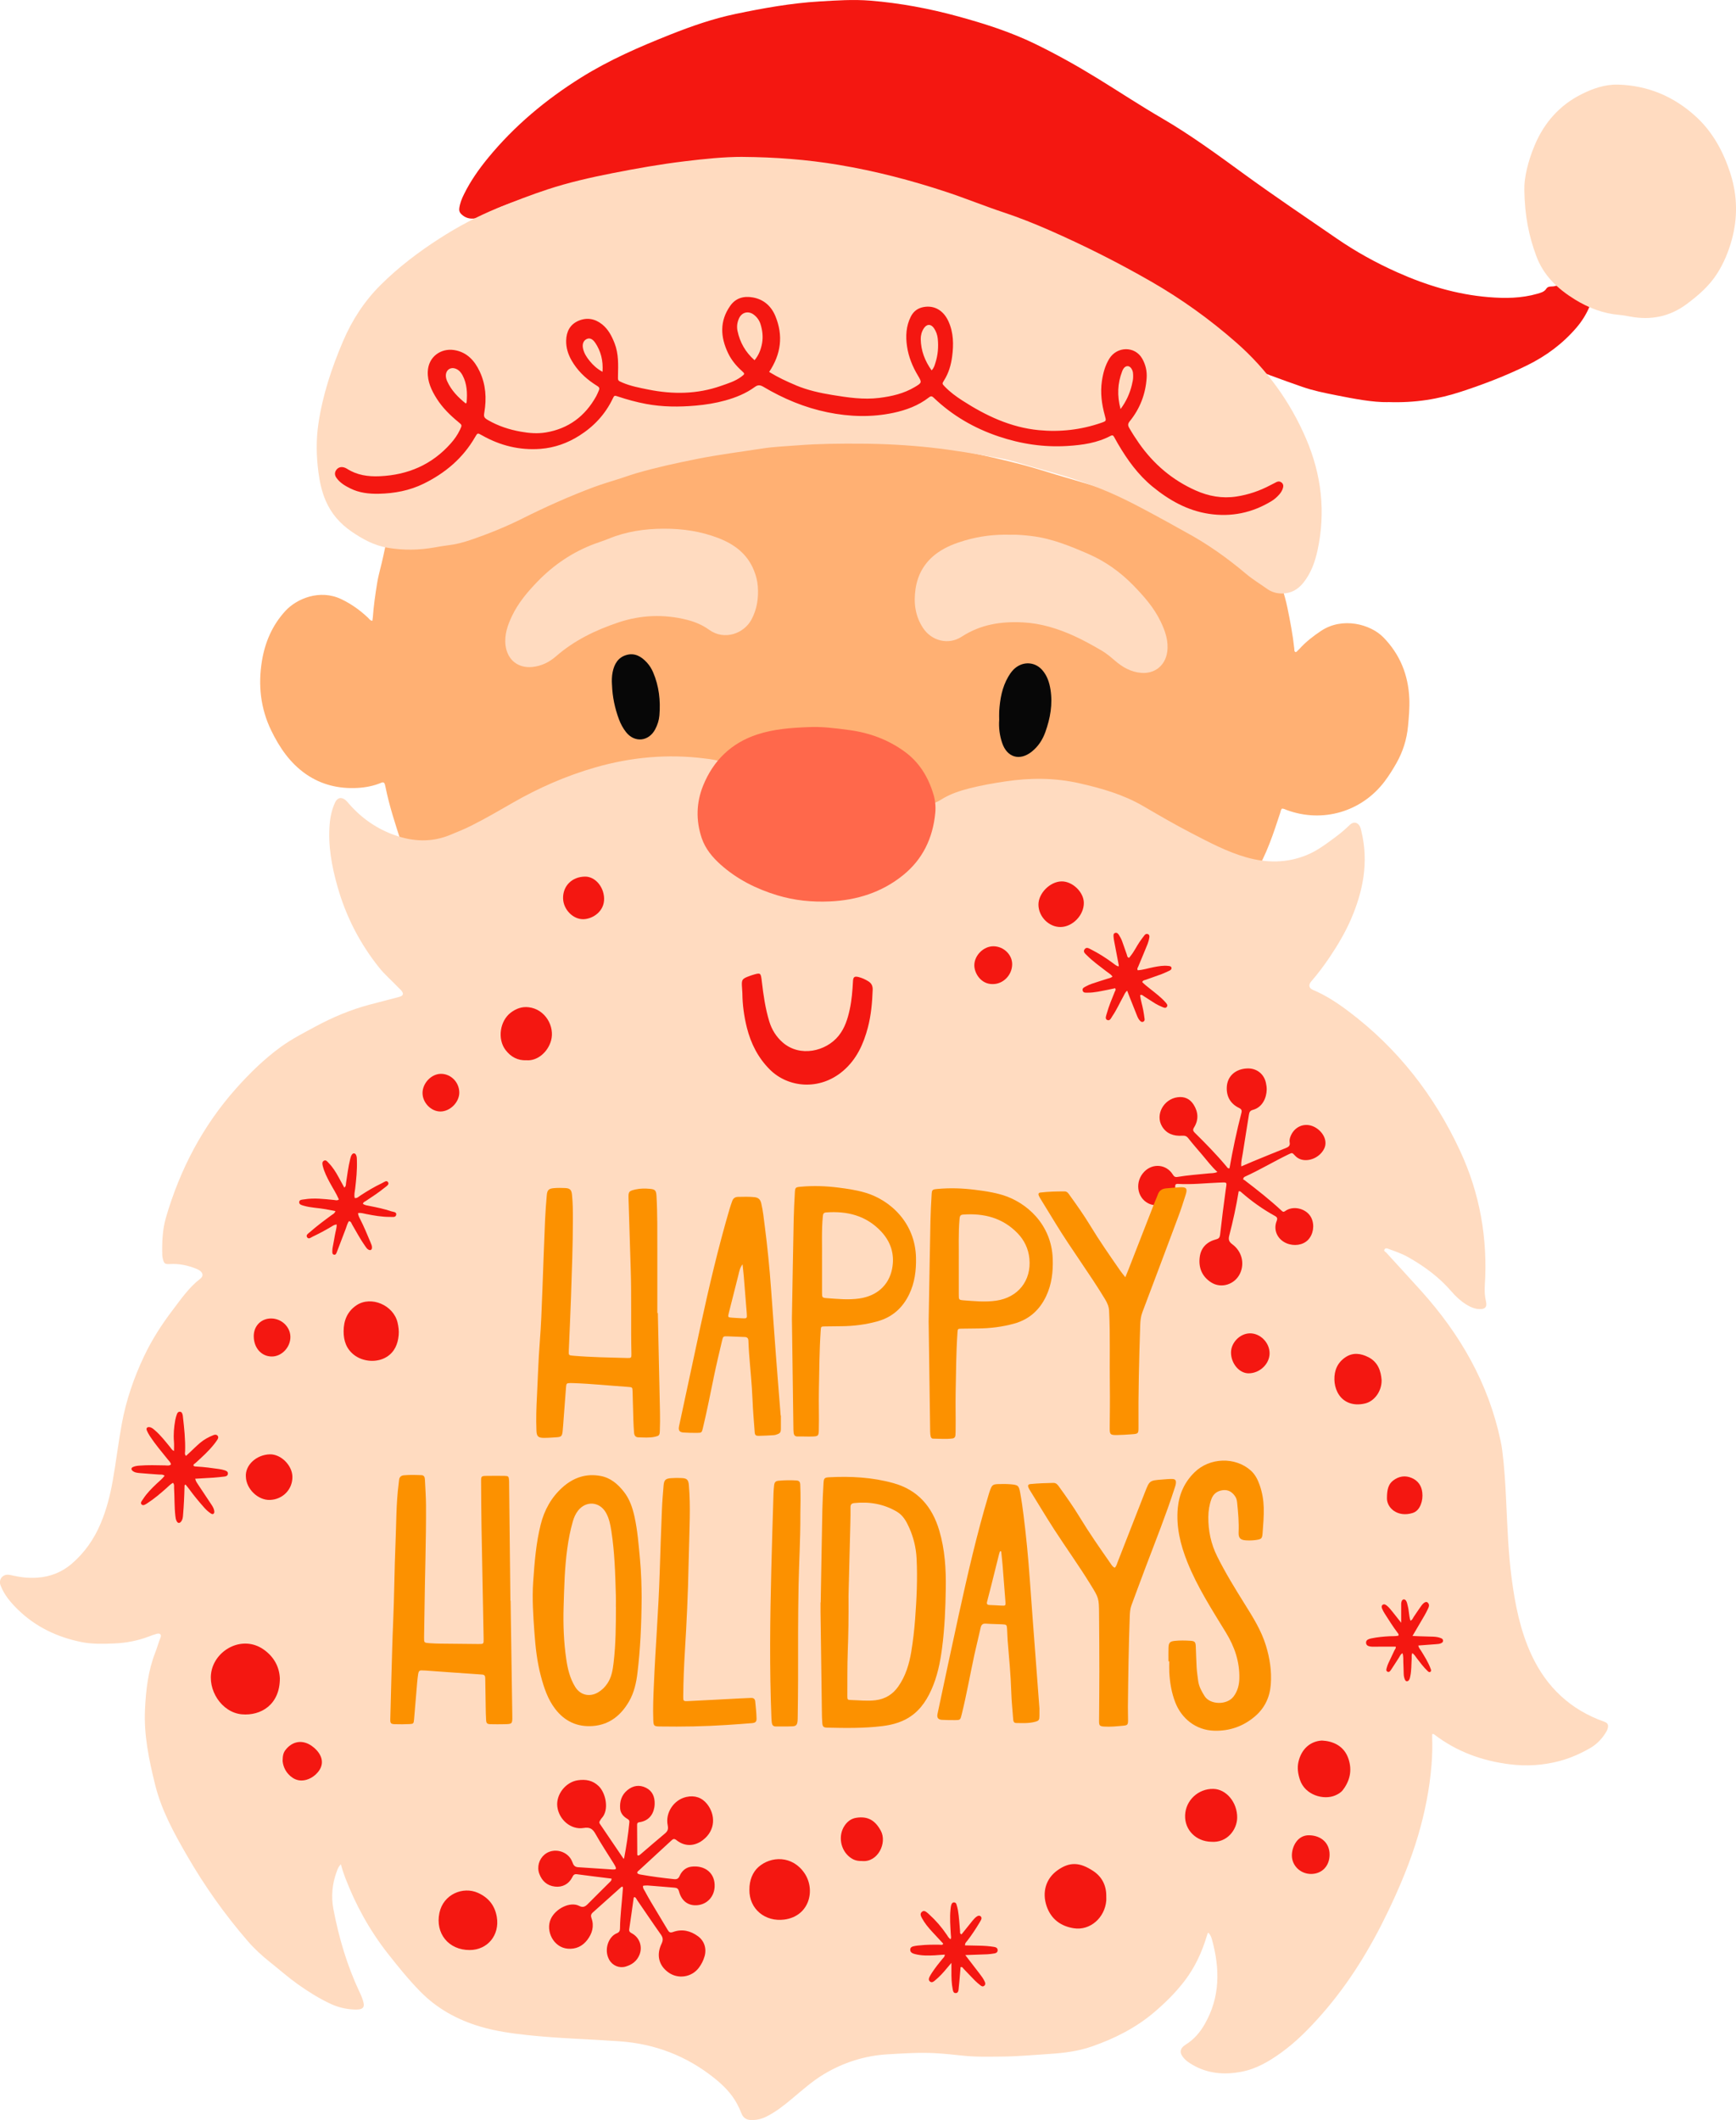 <svg id="_Слой_2" xmlns="http://www.w3.org/2000/svg" width="884.39" height="1080" viewBox="0 0 884.39 1080"><g id="Christmas04_539168382"><g id="Christmas04_539168382-2"><g><path d="M653.04 411.95c.96-.06 1.67.41 2.43.69 18.25 6.76 38.16.98 49.9-14.54 2.25-2.98 4.23-6.15 6.07-9.41 3.27-5.8 5.22-12 5.85-18.63.45-4.72.87-9.45.67-14.19-.53-12.02-4.72-22.49-13.23-31.19-6.48-6.62-20.76-10.62-31.79-3.24-3.96 2.64-7.69 5.54-10.89 9.08-.49.54-1.01 1.04-1.54 1.54-.11.1-.33.09-.52.14-.75-.35-.56-1.08-.62-1.67-.76-7.08-2.09-14.06-3.53-21.02-1.4-6.8-3.8-13.31-6.07-19.86-.15-.43-.35-.84-.59-1.22-.98-1.5-2.6-2.21-4.22-1.89-1.74.34-2.99 1.71-3.24 3.6-.18 1.39.18 2.72.44 4.06.15.79-.07 1.22-.97 1.17-1.3-.08-2.47-.33-3.4-1.42-7.44-8.73-17.09-14.69-26.52-20.93-15.29-10.12-31.71-17.96-49.04-23.85-7.94-2.7-16.03-4.9-24.06-7.31-5.67-1.7-11.32-3.51-17.04-5.03-10.14-2.69-20.37-4.91-30.64-7.02-12.34-2.55-24.86-3.79-37.31-5.5-5.4-.74-10.89-.83-16.33-1.45-11.25-1.28-22.55-1.5-33.85-1.65-15.06-.2-30.09.59-45.06 1.91-11.33 1-22.61 2.63-33.87 4.45-14.51 2.34-28.81 5.58-42.84 9.87-7.81 2.39-15.6 4.98-23.16 8.24-5.54 2.39-10.87 5.12-16.21 7.87-10.07 5.2-17.6 13.17-24.12 22.19-1.35 1.87-2.6 3.42-5.13 3.34-.6-.02-1.21.31-1.96.52-.62-1.17-.2-2.33-.15-3.45.06-1.18.26-2.37.17-3.54-.16-1.82-1.11-2.33-2.8-1.67-2.16.84-2.26.79-2.31-1.48-.07-3 .03-6.02-.59-8.99-.24-1.14-.31-2.61-1.75-2.79-1.51-.2-1.77 1.3-2.25 2.34-1.03 2.25-1.61 4.66-2.11 7.06-1.15 5.44-2.48 10.83-3.61 16.27-.93 4.54-2.34 8.98-3.1 13.58-.96 5.85-1.8 11.7-2.22 17.62-.04.53-.15 1.06-.24 1.73-1.17-.12-1.61-1-2.21-1.57-4.07-3.84-8.53-7.04-13.62-9.47-10.94-5.21-22.72-.28-28.51 6.04-6.65 7.26-10.33 15.87-11.9 25.37-2.02 12.24-.75 24.22 4.71 35.48 4.21 8.69 9.61 16.63 17.68 22.23 7.81 5.42 16.68 7.56 26.16 7.06 4.21-.22 8.32-1 12.23-2.65 1.02-.43 1.55-.13 1.85.85.12.44.22.88.31 1.33 1.96 9.76 5.11 19.17 8.14 28.63 2.07 6.44 5.01 12.49 7.83 18.62 2.87 6.23 6.39 12.08 9.72 18.05 4.62 8.29 10.19 15.97 15.71 23.68 6.7 9.36 14.4 17.85 22.18 26.31 7.56 8.22 15.89 15.58 24.61 22.46 8.29 6.54 17.03 12.47 26.37 17.53 11.83 6.4 24.11 11.58 36.84 15.87 13.95 4.7 28.32 7.62 42.67 10.63 11.1 2.32 22.34 3.32 33.68 3.31 3.46.0 6.92.22 10.38.46 10 .7 19.86-.48 29.61-2.4 9.39-1.85 18.68-4.17 27.72-7.37 15.67-5.55 30.76-12.33 45.35-20.31 6.41-3.5 12.5-7.49 18.75-11.26 3.88-2.34 7.39-5.32 11.09-7.98 12.43-8.92 23.42-19.4 33.64-30.72 2.88-3.18 5.86-6.26 8.61-9.54 7.32-8.73 14.15-17.82 20-27.64 3.27-5.49 6.39-11.03 9.1-16.82.32-.7 1.01-1.49-.55-1.65-.5-.05-.53-.7-.33-1.14.68-1.57.96-3.31 1.88-4.8 5.9-9.55 9.3-20.14 12.78-30.7.22-.69.26-1.44.84-2.2z" fill="#ffb073"/><g><path d="M707.03 204.83c14.06.5 25.79-1.53 37.21-5.26 11.52-3.76 22.84-8.1 33.75-13.46 9.7-4.77 18.18-11.06 25.22-19.31 2.76-3.23 4.93-6.77 6.58-10.65 2.02-4.74-.95-10.04-6.03-10.69-3.79-.48-7.61-.93-11.39.23-.68.21-1.44.26-2.16.27-1.05.03-1.87.21-2.53 1.22-1.01 1.54-2.77 1.97-4.44 2.46-8.2 2.37-16.56 2.42-24.95 1.73-16.26-1.34-31.66-6.02-46.46-12.64-10.83-4.83-21.19-10.56-30.98-17.31-15.77-10.85-31.64-21.53-47.12-32.79-13.63-9.92-27.2-19.9-41.82-28.41-11.02-6.41-21.68-13.45-32.54-20.14-10.41-6.41-21.05-12.37-32.05-17.72-12.6-6.13-25.86-10.34-39.33-14.03-14.63-4-29.48-6.77-44.58-8-8.65-.7-17.31-.11-25.96.41-14.41.86-28.57 3.4-42.67 6.35-11.46 2.39-22.46 6.22-33.31 10.53-15.68 6.23-31.18 12.96-45.5 21.93-17.86 11.17-33.95 24.58-47.37 40.95-4.68 5.71-8.93 11.77-12.21 18.43-1.14 2.29-2.09 4.64-2.42 7.22-.15 1.22.18 2.12 1.03 2.94 1.98 1.92 4.34 2.59 7.03 2.17 1.92-.29 3.67-1.08 5.32-2.07 3.38-2.03 6.97-3.56 10.64-4.95 16-6.07 32.46-10.34 49.41-12.72 4.88-.68 9.79-1.04 14.66-1.75 7.58-1.11 15.2-1.76 22.82-2.46 2.81-.26 5.65-.04 8.47-.19 15.51-.82 30.97-.07 46.43 1.09 16.91 1.27 33.8 2.85 50.44 6.21 11.25 2.28 22.4 5.07 33.22 8.99 12.68 4.58 25.56 8.65 37.81 14.32 7.12 3.3 13.87 7.31 20.58 11.35 3.36 2.02 6.76 3.97 10.15 5.93 7.11 4.1 13.97 8.58 20.87 13.02 6.74 4.34 13.52 8.64 20.23 13.03 9.15 5.99 18.44 11.75 27.75 17.47 8.42 5.17 17.3 9.34 26.57 12.79 5.3 1.97 10.61 3.86 15.95 5.73 5.62 1.96 11.42 3.12 17.23 4.28 9.39 1.87 18.8 3.66 26.46 3.54z" fill="#f41711"/><g><path d="M615.61 984.63c.99.95 1.49 2.22 1.83 3.49 4.08 14.84 4.22 29.31-3.75 43.14-2.42 4.21-5.43 7.71-9.55 10.29-3.23 2.02-3.46 4.29-.88 7.14 1.17 1.3 2.62 2.24 4.12 3.12 7.88 4.64 16.29 5.31 25.11 3.62 7.55-1.44 13.92-5.21 20.04-9.6 7.91-5.67 14.64-12.58 21.02-19.86 13.86-15.82 24.67-33.58 33.72-52.5 5.94-12.43 11.25-25.11 15.16-38.33 3.47-11.74 5.84-23.69 6.84-35.92.39-4.73.51-9.46.33-14.2-.02-.53.0-1.07.0-1.52.68-.35 1 .05 1.33.31 11.31 8.61 24.19 13.24 38.21 15 8.51 1.07 16.91.54 25.21-1.63 5.5-1.44 10.66-3.74 15.58-6.53 3.22-1.83 5.79-4.4 7.82-7.51.55-.84 1.06-1.7 1.31-2.69.45-1.8-.06-2.71-1.82-3.34-17.14-6.08-29.36-17.55-36.99-33.95-5.75-12.36-8.37-25.55-10.14-38.98-1.75-13.22-2.18-26.5-2.82-39.79-.4-8.56-.91-17.11-2-25.61-.22-1.72-.54-3.42-.91-5.11-6.17-29.03-20.45-53.78-40.07-75.68-5.96-6.65-12.05-13.19-18.05-19.8-.43-.47-1.48-.81-.92-1.7.57-.91 1.47-.45 2.23-.17 3.34 1.21 6.7 2.38 9.81 4.13 8.24 4.65 15.75 10.18 21.96 17.38 2.21 2.56 4.67 4.88 7.55 6.69 2.12 1.32 4.35 2.34 6.88 2.39 2.87.06 3.9-1.08 3.25-3.87-.62-2.7-.78-5.4-.6-8.14 1.54-23.92-2.49-46.85-12.6-68.61-13.13-28.28-31.77-52.21-56.75-71.02-5.67-4.28-11.6-8.2-18.21-10.98-2.07-.87-2.4-2.55-.81-4.37 3.35-3.87 6.4-7.94 9.26-12.18 4.18-6.21 8.01-12.66 10.97-19.52 6.15-14.26 9.03-29.02 5.31-44.51-.19-.8-.34-1.62-.66-2.37-1.05-2.45-3.34-3-5.26-1.14-2.29 2.23-4.71 4.3-7.28 6.2-4.69 3.46-9.33 7.04-14.79 9.25-10.04 4.07-20.28 4.05-30.56 1.14-9.88-2.8-18.89-7.61-27.96-12.3-8.34-4.32-16.46-9.02-24.56-13.76-10.13-5.93-21.22-9.1-32.53-11.67-12.51-2.85-25.11-2.88-37.77-.97-6.13.92-12.23 1.97-18.24 3.5-5.13 1.3-10.09 2.93-14.64 5.83-2.58 1.64-5.68 2.44-8.48 3.76-9.41 4.48-17.84 10.4-24.4 18.53-4.3 5.33-9.78 6.68-16.03 6.23-4.89-.35-9.31-2.4-13.66-4.54-1.4-.69-2.13-1.91-2.83-3.22-5.19-9.69-12.28-17.86-20.54-24.99-5.05-4.36-10.88-7.64-16.86-10.6-2.53-1.25-5.11-2.37-7.59-3.74-3-1.66-6.42-2.01-9.76-2.43-18.97-2.41-37.59-.74-55.98 4.55-14.9 4.29-28.92 10.45-42.32 18.18-6.79 3.91-13.57 7.84-20.57 11.37-3.59 1.81-7.3 3.31-11.01 4.83-9.34 3.85-18.72 3.45-28.04.18-9.12-3.2-16.87-8.53-23.27-15.8-.59-.68-1.16-1.42-1.84-2.02-2.16-1.87-4.29-1.43-5.48 1.16-1.61 3.51-2.43 7.23-2.74 11.08-.88 10.89 1.06 21.37 4.02 31.8 4.29 15.13 11.31 28.77 21.08 41.06 3.02 3.8 6.73 6.92 10.03 10.43.38.4.82.73 1.18 1.14 1.63 1.87 1.31 2.91-1.1 3.55-5.02 1.32-10.05 2.6-15.06 3.94-9.56 2.55-18.61 6.37-27.3 11.05-6.01 3.24-12.11 6.35-17.67 10.38-8.45 6.14-15.88 13.4-22.8 21.16-17.02 19.11-28.59 41.24-35.75 65.72-1.84 6.28-2.05 12.75-1.9 19.24.02.63.15 1.27.3 1.89.6 2.45 1.06 2.79 3.58 2.65 4.64-.27 9.07.65 13.35 2.36.67.27 1.35.59 1.93 1.02 1.67 1.21 1.83 2.85.22 4.08-5.8 4.45-9.87 10.44-14.21 16.15-5.52 7.26-10.46 14.96-14.38 23.21-5.21 10.97-9.16 22.41-11.38 34.41-1.8 9.76-2.95 19.63-4.69 29.4-1.31 7.36-3.19 14.59-6.1 21.52-3.38 8.03-8.3 15.05-14.89 20.66-4.85 4.13-10.74 6.5-17.22 6.95-4.12.29-8.2-.07-12.23-.98-.8-.18-1.6-.38-2.41-.48-3.18-.4-5.41 2.38-4.25 5.42 1.87 4.88 5.2 8.77 8.86 12.34 9.08 8.85 20.03 14.03 32.4 16.53 5.53 1.11 11.03.91 16.59.7 6.18-.24 12.11-1.41 17.86-3.6 1.28-.49 2.56-.98 3.88-1.32 1.72-.43 2.51.43 1.84 2.08-1 2.45-1.67 5.02-2.63 7.47-3.65 9.3-4.75 19.03-5.22 28.9-.64 13.09 2.01 25.67 5.12 38.29 3.24 13.15 9.64 24.75 16.28 36.26 8.91 15.42 19.16 29.92 30.82 43.41 3.47 4.02 7.33 7.58 11.49 10.88 4.7 3.74 9.2 7.74 14.12 11.23 5.29 3.75 10.75 7.2 16.63 9.95 3.76 1.76 7.72 2.73 11.87 2.93.91.04 1.83.06 2.73-.07 1.97-.27 2.71-1.3 2.3-3.22-.42-1.97-1.22-3.82-2.08-5.63-6.34-13.43-10.5-27.56-13.28-42.1-1.26-6.57-.65-13.07 1.71-19.37.44-1.17.82-2.37 2.09-3.6.63 2.47 1.32 4.57 2.12 6.65 5.35 14.06 12.55 27.07 21.86 38.93 5.18 6.6 10.44 13.1 16.31 19.11 8.56 8.77 18.87 14.46 30.52 17.95 7.99 2.39 16.18 3.53 24.44 4.41 15.5 1.65 31.09 2.04 46.64 3.13 18.07 1.26 34.25 7.47 48.38 18.79 4.56 3.65 8.71 7.79 11.52 13.03.86 1.6 1.62 3.26 2.28 4.95.88 2.23 2.45 3.25 4.81 3.33 2.71.08 5.22-.43 7.66-1.63 4.88-2.39 9.08-5.72 13.22-9.17 5.24-4.38 10.33-8.96 16.22-12.5 10.1-6.07 21.02-9.52 32.81-10.18 8.1-.45 16.2-1.03 24.31-.54 4.64.28 9.26.75 13.88 1.25 6.55.71 13.11.5 19.67.46 8.21-.05 16.37-.84 24.55-1.36 7.35-.47 14.54-1.4 21.44-3.81 11.51-4.01 22.28-9.43 31.68-17.41 5.72-4.87 10.99-10.07 15.55-16.06 5.22-6.85 8.74-14.47 11.21-22.65.16-.52.31-1.04.49-1.55.02-.07.15-.09.35-.22z" fill="#ffdbc0"/><path d="M378.46 79.92c-9.95-.01-19.81 1.06-29.69 2.25-12.41 1.49-24.7 3.68-36.94 6.09-11.1 2.18-22.11 4.69-32.86 8.22-8.57 2.81-16.98 6.1-25.34 9.47-10.44 4.2-20.31 9.51-29.75 15.57-10.75 6.91-20.92 14.64-29.99 23.67-8.29 8.25-14.57 17.93-19.16 28.71-5.77 13.54-10.39 27.41-12.53 42.04-1.22 8.28-1.05 16.52.04 24.78.66 4.99 1.73 9.86 3.74 14.5 2.82 6.47 7.25 11.53 13 15.5 5.67 3.91 11.61 7.17 18.53 8.34 8 1.36 15.97 1.24 23.93-.18 2.24-.4 4.48-.8 6.75-1.07 3.82-.46 7.53-1.37 11.16-2.61 9.23-3.14 18.27-6.76 27.01-11.15 11.65-5.85 23.56-11.15 35.77-15.75 4.68-1.76 9.51-3.13 14.28-4.68 2.68-.88 5.34-1.84 8.06-2.62 10.16-2.94 20.48-5.17 30.86-7.24 10.91-2.17 21.94-3.55 32.92-5.26 6.11-.95 12.34-1.16 18.51-1.65 10.46-.82 20.95-.88 31.42-.83 11.93.05 23.86.69 35.74 1.96 11.89 1.27 23.63 3.35 35.38 5.45 5.91 1.05 11.63 3.03 17.43 4.62 12.92 3.55 25.75 7.33 38.09 12.64 10.31 4.43 20.1 9.9 29.95 15.25 3.12 1.69 6.18 3.5 9.31 5.18 11.03 5.95 21.19 13.18 30.75 21.25 3.36 2.83 7.11 5.08 10.67 7.62 2.27 1.63 4.87 2.39 7.71 2.36 4.52-.05 7.99-1.99 10.79-5.49 3.86-4.84 5.88-10.42 7.18-16.36 4.28-19.63 2.06-38.64-5.79-56.97-8.12-18.95-19.99-35.32-35.5-48.95-13.45-11.82-27.93-22.23-43.47-31.16-16.84-9.68-34.17-18.4-51.96-26.2-7.59-3.33-15.28-6.39-23.16-9.01-9.77-3.25-19.3-7.15-29.08-10.39-18.02-5.97-36.33-10.72-55.06-13.85-16.13-2.7-32.37-3.91-48.71-4.03z" fill="#ffdbc0"/><path d="M776.55 96.39c.2 14.13 2.46 24.08 6.03 33.85 3.69 10.08 10.86 16.85 19.66 22.29 7 4.31 14.5 7.22 22.78 7.91 1.9.16 3.79.53 5.67.87 10.39 1.9 19.92.02 28.48-6.33 6.03-4.48 11.65-9.33 15.72-15.78 3.34-5.3 5.7-11.02 7.34-17 3.06-11.17 2.9-22.4-.58-33.45-3.57-11.29-9.08-21.57-17.94-29.59-11.12-10.08-24.28-15.62-39.39-16.05-6.73-.19-12.98 2.03-18.85 5-11 5.56-18.75 14.4-23.54 25.65-3.56 8.36-5.53 17.17-5.36 22.64z" fill="#ffdbc0"/><path d="M338.18 269.34c-9.75.04-19.24 1.41-28.31 5.19-2.27.94-4.64 1.65-6.94 2.51-11.2 4.19-20.86 10.71-29.15 19.29-5.08 5.26-9.78 10.82-12.95 17.49-2.25 4.73-3.96 9.6-3.28 15 .92 7.33 6.34 11.72 13.72 10.96 4.59-.47 8.6-2.47 12.02-5.46 9.3-8.12 20.22-13.35 31.74-17.22 11.44-3.84 23.25-4.31 35.03-1.32 3.98 1.01 7.81 2.62 11.16 5.04 7.88 5.7 17.85 1.86 21.6-5.17 2.86-5.35 3.68-11.03 3.24-16.93-.2-2.8-.92-5.53-2-8.19-3.4-8.4-9.93-13.25-18.05-16.4-8.96-3.47-18.28-4.82-27.84-4.79z" fill="#ffdbc0"/><path d="M514.9 272.43c-7.92-.27-15.76.67-23.42 2.92-4.81 1.42-9.49 3.2-13.66 6.12-6.49 4.55-10.24 10.75-11.4 18.52-1.05 7.07-.21 13.82 3.8 19.92 4.39 6.67 13.01 8.81 19.67 4.47 9.63-6.28 20.17-7.91 31.35-7.3 8.97.48 17.35 3.05 25.48 6.69 4.92 2.2 9.6 4.82 14.26 7.52 2.52 1.47 4.77 3.33 6.98 5.25 3.86 3.34 8.17 5.81 13.39 6.25 6.91.57 12.27-3.73 13.26-10.58.8-5.59-.96-10.63-3.31-15.53-3.39-7.09-8.51-12.9-13.93-18.46-6.62-6.8-14.3-12.27-22.95-16.03-9.25-4.01-18.64-7.88-28.83-9.1-3.54-.43-7.06-.77-10.7-.68z" fill="#ffdbc0"/></g></g><g><path d="M411.46 370.44c-8.66.33-17.27.99-25.6 3.7-13.34 4.34-22.49 13.32-27.67 26.12-3.5 8.68-3.73 17.78-.68 26.77 1.85 5.4 5.4 9.67 9.59 13.42 8.37 7.48 18.15 12.38 28.83 15.63 8.73 2.66 17.7 3.55 26.74 3.15 13.8-.6 26.57-4.61 37.43-13.4 10-8.09 15.14-18.93 16.36-31.64.31-3.18.01-6.41-.91-9.48-2.64-8.76-7.13-16.29-14.68-21.79-8.45-6.14-17.9-9.61-28.2-10.99-7.05-.94-14.08-1.89-21.23-1.49z" fill="#ff684b"/><path d="M378.2 506.26c.06 5.5.82 11.46 2.3 17.31 2.04 8.09 5.71 15.34 11.68 21.3 9.2 9.19 25.23 10.97 37.28.73 6.9-5.86 10.44-13.67 12.68-22.18 1.65-6.28 2.21-12.73 2.44-19.21.06-1.92-.59-3.3-2.26-4.32-1.57-.96-3.21-1.73-4.99-2.16-2.02-.49-2.68.0-2.78 2.1-.26 4.82-.63 9.64-1.65 14.37-1.04 4.84-2.5 9.53-5.67 13.47-6.41 7.98-19.73 11.08-28.53 3.37-3.28-2.88-5.54-6.52-6.81-10.71-1.99-6.56-2.97-13.32-3.76-20.11-.56-4.81-.5-4.82-5.07-3.43-.35.11-.69.24-1.03.36-4.07 1.46-4.34 1.87-4 6.11.07.82.1 1.64.18 3z" fill="#f41711"/><path d="M509.03 366.68c-.29 4.05.22 8.01 1.52 11.84 2.51 7.39 8.95 9.27 15.06 4.41 3.31-2.63 5.53-6.07 6.93-9.98 2.52-7.02 3.82-14.25 2.61-21.74-.59-3.65-1.72-7.07-4.23-9.91-3.21-3.62-8.2-4.42-12.37-1.93-2.18 1.3-3.65 3.23-4.91 5.39-3.16 5.43-4.21 11.4-4.6 17.55-.09 1.45-.01 2.91-.01 4.37z" fill="#070707"/><path d="M311.78 348.92c.21 6.06 1.44 11.91 3.56 17.59.87 2.33 2.04 4.48 3.56 6.43 4.37 5.59 11.63 4.85 14.92-1.47 1.15-2.21 1.91-4.56 2.11-7.02.63-7.55-.2-14.91-3.2-21.94-.79-1.86-1.87-3.57-3.23-5.04-2.81-3.05-6.17-5.02-10.43-3.77-4.22 1.24-6.15 4.64-6.97 8.69-.43 2.14-.48 4.34-.33 6.53z" fill="#070707"/></g><g><path d="M405.55 196.34c5.91 2.47 12.15 3.85 18.45 4.88 7.91 1.28 15.85 2.5 23.92 1.49 6.38-.79 12.56-2.21 18.15-5.56 3.6-2.15 3.66-2.3 1.53-5.86-2.75-4.59-4.72-9.46-5.51-14.75-.78-5.23-.52-10.38 1.9-15.21 1.35-2.69 3.49-4.34 6.51-4.9 5.46-1.01 10.12 1.67 12.66 7.24 2.65 5.79 2.7 11.87 1.9 17.96-.56 4.24-1.74 8.39-4.08 12.09-1.12 1.78-1.07 1.77.45 3.35 2.62 2.71 5.63 4.91 8.77 6.94 11.98 7.74 24.64 13.77 39.1 15.14 10.86 1.03 21.46-.18 31.77-3.76 2.57-.89 2.55-.93 1.79-3.66-1.59-5.76-2.38-11.58-1.51-17.57.59-4.01 1.61-7.85 3.72-11.34 3.93-6.46 13.07-6.58 16.76-.21 1.78 3.08 2.56 6.43 2.32 9.97-.57 8.24-3.41 15.63-8.62 22.04-1.01 1.24-.99 2.13-.26 3.39 1.55 2.69 3.23 5.29 5 7.83 7.44 10.62 16.99 18.74 28.84 24.02 6.6 2.95 13.54 4.21 20.78 3.1 6.09-.93 11.84-2.89 17.27-5.77 1.05-.56 2.1-1.09 3.17-1.62.9-.45 1.77-.38 2.55.26.89.72 1.03 1.68.73 2.72-.35 1.25-1 2.34-1.86 3.32-1.15 1.31-2.44 2.48-3.92 3.38-9.87 6.04-20.59 8.25-31.98 6.52-10.94-1.66-20.24-6.92-28.7-13.85-7.37-6.05-12.83-13.64-17.6-21.78-.69-1.18-1.36-2.37-2.01-3.58-.43-.81-.93-.95-1.76-.51-6.85 3.63-14.34 4.67-21.91 5.15-12.06.76-23.81-1.03-35.24-4.89-12.43-4.2-23.54-10.65-33.03-19.75-1.03-1-1.61-.69-2.49.0-5.31 4.1-11.47 6.37-17.92 7.75-11.21 2.39-22.46 2.03-33.65-.27-11.63-2.39-22.43-6.92-32.61-12.96-1.61-.95-2.79-1.12-4.37.05-4.54 3.32-9.68 5.39-15.08 6.89-4.93 1.37-9.96 2.17-15.05 2.62-8.48.75-16.94.72-25.33-.86-4.84-.91-9.58-2.2-14.25-3.76-1.84-.62-1.89-.62-2.71 1.09-3.81 7.95-9.59 14.14-16.99 18.82-6.02 3.82-12.6 6.18-19.72 6.74-10.68.83-20.62-1.64-29.9-6.9-2.25-1.28-2.25-1.27-3.49.89-6.16 10.71-15.17 18.31-26.11 23.71-7.23 3.57-15.03 5.03-23.02 5.18-4.92.09-9.85-.44-14.38-2.69-2.71-1.34-5.31-2.86-7.11-5.39-1.01-1.42-.99-2.82-.09-4.06.89-1.24 2.27-1.72 3.88-1.29.52.14 1.04.37 1.5.66 5.13 3.3 10.8 4.11 16.76 3.84 14.33-.65 26.54-5.86 36.15-16.69 1.88-2.12 3.51-4.42 4.72-7 1.12-2.39 1.09-2.35-.92-4.01-4.17-3.43-8-7.21-10.91-11.79-2.66-4.2-4.78-8.66-4.58-13.79.29-7.64 6.69-12.02 13.4-11 6.44.98 10.41 5.3 13.05 10.92 3.12 6.65 3.57 13.7 2.36 20.85-.37 2.12-.22 2.7 1.89 3.93 5.19 3.01 10.81 4.83 16.67 5.88 4.22.76 8.54 1.11 12.79.4 11.54-1.93 20.01-8.29 25.65-18.47.52-.95.92-1.98 1.36-2.98.39-.87.25-1.57-.63-2.09-.7-.42-1.38-.89-2.06-1.35-4.6-3.11-8.43-6.95-11.21-11.77-1.8-3.14-2.85-6.51-2.77-10.16.1-4.57 1.98-8.22 6.26-10.06 4.27-1.83 8.42-1.1 12.06 1.81 3.15 2.53 4.94 5.99 6.37 9.7 2.07 5.35 1.84 10.91 1.71 16.46-.06 2.52-.13 2.5 2.3 3.53 4.23 1.8 8.71 2.63 13.18 3.53 12.46 2.5 24.79 2.4 36.92-1.85 3.61-1.27 7.29-2.36 10.42-4.7 1.87-1.41 1.91-1.47.24-2.98-2.88-2.59-5.32-5.56-6.98-9.04-3.89-8.17-4.38-16.29 1.08-24.07 2.85-4.07 6.97-5.12 11.58-4.29 5.56 1.01 9.36 4.45 11.46 9.56 4.04 9.84 2.92 19.23-3.19 28.39 4.43 2.74 9.04 4.89 13.73 6.85zm-17.3-21.61c.54-3.15.18-6.34-.76-9.44-.63-2.08-1.83-3.76-3.55-5.04-2.76-2.04-6.07-1.16-7.47 1.96-.91 2.04-1.22 4.13-.75 6.38 1.24 5.88 4.04 10.81 8.68 14.92 2.22-2.67 3.31-5.66 3.85-8.78zm88.27 10.17c1.3-4.03 1.64-8.16 1.21-12.36-.2-1.93-.83-3.72-1.91-5.32-1.56-2.29-3.71-2.25-5.22.09-1.06 1.64-1.57 3.55-1.54 5.43.09 5.86 2.09 11.1 5.54 15.94 1.19-1.17 1.51-2.51 1.92-3.79zm-238.8 20.07c.4-4.76.22-9.44-2.09-13.79-.75-1.4-1.74-2.58-3.21-3.23-2.85-1.28-5.42.53-5.28 3.66.05.93.31 1.8.68 2.63 2.1 4.66 5.55 8.17 9.49 11.34.21-.31.39-.45.41-.6zm338.9-8.92c.34-1.41.68-2.83.65-4.29-.01-.64.0-1.28-.09-1.9-.27-1.75-1.32-3.14-2.43-3.3-1.23-.18-2.33.64-3.07 2.59-2.34 6.11-2.66 12.34-.82 19.25 2.96-4.01 4.72-8.01 5.77-12.35zm-273.44-21.48c-1.4-2.08-2.91-2.53-4.35-1.83-1.66.82-2.32 2.62-1.78 4.94.54 2.36 1.83 4.34 3.33 6.18 1.72 2.11 3.68 3.98 6.57 5.56.39-5.7-.84-10.53-3.76-14.87z" fill="#f41711"/><path d="M311.54 957.04c.07.91-.38 1.27-.75 1.64-3.81 3.8-7.64 7.57-11.42 11.39-1.27 1.28-2.45 1.85-4.3.88-4.61-2.4-12.09 1.4-14.47 6.64-2.76 6.07 1.31 14.52 8.61 15.15 4.17.37 7.56-1.27 10.01-4.5 2.47-3.25 3.57-6.98 2.11-11.04-.44-1.2-.29-2.05.66-2.9 4.83-4.3 9.64-8.63 14.46-12.94.13-.11.32-.13.69-.27.36.66.15 1.37.1 2.02-.44 6.46-1.32 12.87-1.39 19.35-.01 1.28-.45 1.96-1.65 2.44-4.17 1.66-6.7 8.32-3.86 13.45 1.66 3 5.1 4.48 8.41 3.5 3.19-.94 5.71-2.78 7.02-5.99 1.66-4.08.11-8.71-3.72-10.85-.94-.52-1.69-.88-1.5-2.2.8-5.31 1.52-10.64 2.28-15.96.02-.14.2-.26.33-.4.83.16 1.03.95 1.42 1.53 4.03 5.85 7.98 11.76 12.09 17.56 1.16 1.63 1.2 2.9.34 4.69-2.73 5.71-1.4 11.03 3.41 14.54 4.94 3.61 11.89 2.61 15.59-2.3 1.32-1.75 2.32-3.72 2.92-5.84 1.13-3.92-.09-7.84-3.35-10.23-3.82-2.79-8.1-3.83-12.64-2.18-1.55.56-2.11.13-2.78-1.02-2.84-4.78-5.73-9.53-8.57-14.3-1.07-1.8-2.08-3.64-3.08-5.48-.42-.77-1.07-1.48-.94-2.69 1.59-.38 3.22-.1 4.8.0 3.72.25 7.44.66 11.16.92 1.36.09 2.01.5 2.4 1.97 1.32 5.01 4.93 7.49 9.63 6.93 4.78-.57 8.19-4.29 8.49-9.2.43-7-4.82-11.25-11.85-10.39-2.79.34-4.85 2.15-5.97 4.71-.63 1.46-1.45 1.79-2.92 1.64-5.62-.6-11.22-1.3-16.78-2.3-.68-.12-1.43-.2-1.9-.81-.03-.81.63-1.12 1.07-1.52 5.42-5.01 10.87-10 16.28-15.01.89-.82 1.43-1.18 2.68-.19 4.15 3.3 9.13 3.18 13.36-.03 6.74-5.12 6.42-13.06 2.23-18.37-2.68-3.38-6.32-4.56-10.51-3.66-6.43 1.38-10.9 8.03-9.59 14.45.39 1.9.02 3.01-1.41 4.19-4.07 3.37-8.05 6.85-12.07 10.28-.47.41-.92.89-1.57.97-.35-.08-.45-.33-.45-.6-.04-4.92-.06-9.84-.09-14.76.0-.87.0-1.48 1.21-1.65 4.16-.59 6.81-3.29 7.55-7.44.11-.63.18-1.27.19-1.9.08-3.55-1.11-6.52-4.39-8.18-3.33-1.67-6.59-1.17-9.46 1.16-3.01 2.44-4.05 5.81-3.73 9.52.19 2.17 1.55 3.87 3.45 5.01.75.45 1.35.81 1.24 1.85-.57 6.16-1.52 12.27-2.67 18.35-.01.07-.11.11-.29.27-4.03-5.95-8.05-11.88-12.08-17.82-.34-.51-.33-1.01.03-1.51.31-.44.54-.97.91-1.36 3.95-4.19 2.08-12.81-1.49-16.29-3.07-3-6.63-3.58-10.59-3.03-6.28.87-11.29 7.33-10.52 13.48.83 6.63 6.95 11.9 13.37 10.84 3.26-.54 4.64.45 6.11 3.08 2.85 5.08 6.09 9.94 9.17 14.9.2.31.39.62.56.94 1.09 2 .93 2.33-1.4 2.2-5.73-.33-11.45-.8-17.18-1.13-1.77-.1-2.4-1.02-2.96-2.59-2.06-5.74-9.67-7.71-14.25-3.8-2.74 2.33-3.87 6.23-2.61 9.69 1.35 3.71 3.96 6.1 7.98 6.57 3.8.46 7.08-1.3 8.78-4.69.54-1.07.95-1.8 2.39-1.61 5.85.8 11.72 1.49 17.67 2.23z" fill="#f41711"/><path d="M631.03 606.89c.84-.13 1.11.29 1.44.58 5.23 4.57 10.86 8.58 16.95 11.94 1.28.7 1.5 1.26.94 2.69-1.78 4.54.42 9.28 4.97 11.24 3.87 1.66 8.41.99 10.97-1.62 2.75-2.81 3.5-7.49 1.8-11.18-2.13-4.63-8.82-6.6-13.07-3.78-.75.5-1.16.92-2.02.12-6.02-5.58-12.45-10.67-18.97-15.64-.29-.22-.65-.37-.76-.43.17-.9.51-1.17.94-1.37 7.56-3.43 14.67-7.72 22.13-11.33 1.93-.93 1.96-.95 3.34.56 1.3 1.42 2.88 2.16 4.79 2.32 4.21.35 8.68-2.35 10.31-6.27.39-.95.52-1.93.44-2.95-.26-3.94-4.14-7.9-8.39-8.57-4.08-.65-7.89 1.72-9.43 5.82-.36.96-.58 1.98-.4 2.95.33 1.77-.64 2.36-2.04 2.92-5.5 2.18-10.97 4.44-16.45 6.69-2 .82-3.98 1.7-6.15 2.63-.2-2.44.44-4.55.75-6.66.98-6.58 2.14-13.12 3.14-19.69.2-1.31.58-2.06 2-2.44 4.93-1.32 6.95-6.16 7.05-10.29.03-1.17-.16-2.37-.41-3.53-1.02-4.61-4.81-7.48-9.54-7.29-5.9.24-10.1 3.87-10.38 9.46-.25 4.76 1.81 8.51 6.22 10.65 1.25.6 1.56 1.23 1.23 2.51-2.42 9.34-4.4 18.78-6.07 28.25-.93.19-1.19-.52-1.57-.97-5.03-6.02-10.51-11.61-16.09-17.11-.95-.94-1.13-1.55-.4-2.73 2.41-3.87 2.17-7.82-.21-11.6-1.87-2.97-4.63-4.26-8.16-3.79-7.1.94-11.44 8.79-8.01 14.72 2.25 3.91 6.03 5.15 10.27 4.88 1.47-.09 2.29.16 3.19 1.31 2.31 2.94 4.78 5.74 7.2 8.59 2.41 2.83 4.63 5.84 7.6 8.57-1.53.72-3 .59-4.36.73-5.34.56-10.71.9-16.01 1.81-1.19.2-1.73-.26-2.35-1.25-3.25-5.23-10.19-5.88-14.51-1.44-4.85 4.98-3.86 13.09 1.97 16.11 3.6 1.87 8.82 1.08 11.7-1.78 1.83-1.81 2.24-4.12 2.07-6.55-.08-1.19.26-1.63 1.5-1.55 6.93.41 13.83-.38 20.74-.66 4.59-.19 4.09-.45 3.5 3.72-1.07 7.57-1.98 15.16-2.85 22.77-.16 1.39-.56 2.02-1.97 2.39-4.74 1.25-7.85 4.2-8.44 9.24-.63 5.34 1.24 9.75 5.79 12.69 5.17 3.34 12.12 1.12 14.77-4.52 2.42-5.16.95-11.27-3.93-14.87-1.79-1.32-2.08-2.44-1.55-4.49 1.91-7.4 3.55-14.87 4.78-22.47z" fill="#f41711"/><path d="M142.57 854.97c-.28-5.88-3.05-11.01-8.3-14.67-10.49-7.29-23.8-.24-26.4 10.43-2.45 10.06 5.03 21.69 15.31 22.61 9.67.87 19.44-4.87 19.39-18.38z" fill="#f41711"/><path d="M94.48 756.26c.57.7 1.22 1.42 1.78 2.21 2.41 3.32 5.03 6.48 7.75 9.55.97 1.1 2.03 2.08 3.25 2.9.47.32 1 .64 1.5.27.47-.34.46-.96.38-1.52-.17-1.11-.71-2.06-1.31-2.98-2.25-3.42-4.55-6.82-6.81-10.24-.59-.89-1.28-1.75-1.57-3.12 3.21-.19 6.26-.34 9.31-.55 1.82-.12 3.63-.33 5.44-.54.84-.09 1.7-.31 1.88-1.29.21-1.16-.7-1.61-1.57-1.9-.94-.31-1.93-.52-2.92-.66-3.79-.55-7.58-1.05-11.4-1.26-.53-.03-1.1.02-1.6-.41-.18-.79.58-1.01.99-1.38 3.43-3.14 6.9-6.23 9.76-9.93.5-.65.98-1.31 1.42-2 .4-.64.66-1.34.07-2.01-.57-.65-1.32-.57-2.02-.31-2.48.96-4.81 2.24-6.84 3.94-1.8 1.52-3.48 3.21-5.21 4.82-.65.61-1.3 1.21-1.99 1.85-.83-.8-.5-1.66-.47-2.41.18-5.85-.44-11.65-1.1-17.44-.04-.36-.06-.73-.16-1.08-.2-.7-.41-1.47-1.3-1.56-.87-.09-1.36.49-1.61 1.21-.33.94-.64 1.9-.82 2.88-.67 3.69-1.01 7.39-.69 11.15.13 1.5.02 3.02.02 4.72-1.09-.41-1.45-1.3-2-1.96-2.44-2.95-4.76-6.01-7.68-8.51-.82-.71-1.63-1.49-2.78-1.64-1.19-.16-1.83.48-1.4 1.58.43 1.09 1.02 2.13 1.67 3.12 2.71 4.12 5.92 7.85 8.99 11.7.62.77 1.43 1.42 1.66 2.58-.89.84-2.02.51-3.04.49-4.37-.09-8.74-.22-13.11.13-1.1.09-2.18.24-3.19.69-.94.43-1.05 1.22-.28 1.92 1.1.97 2.51 1.06 3.85 1.19 3.18.31 6.36.47 9.54.73.96.08 2-.18 2.99.62-1.16 1.6-2.7 2.74-4.07 4.05-2.51 2.39-4.98 4.83-6.86 7.76-.54.86-1.71 1.97-.74 2.87.83.77 2.05-.16 2.94-.73 3.45-2.23 6.57-4.89 9.64-7.62 1.07-.95 2.06-2.03 3.34-2.73.81.84.52 1.8.57 2.68.29 4.73.11 9.47.65 14.19.1.91.23 1.82.65 2.64.61 1.17 1.51 1.24 2.32.19.7-.9.85-1.97.94-3.08.42-4.9.65-9.82.76-14.74.01-.34-.09-.72.5-1.03z" fill="#f41711"/><path d="M563.58 966.33c.14-5.61-2.07-10.17-6.74-13.23-6.67-4.36-11.83-4.81-18.19-.24-5.89 4.24-7.87 11.18-5.45 18.24 2.27 6.62 7.24 10.21 13.88 11.24 8.26 1.28 15.77-5.33 16.5-14.1.05-.63.0-1.27.0-1.91z" fill="#f41711"/><path d="M569.81 492.37c-1.26-.38-2.13-1.2-3.07-1.89-3.45-2.54-7.06-4.84-10.89-6.77-1.02-.51-2.26-1.41-3.22-.22-1.14 1.39.27 2.39 1.1 3.22 3.02 3.05 6.54 5.52 9.91 8.15 1.05.82 2.27 1.47 3.12 2.62-.8.75-1.7.84-2.54 1.11-2.69.85-5.38 1.69-8.06 2.6-.94.32-1.87.73-2.74 1.21-.91.51-2.26.91-1.84 2.32.35 1.21 1.63.97 2.59.98 3.49.04 6.85-.84 10.25-1.47 1.24-.23 2.46-.52 3.67-.78.56.78.01 1.31-.2 1.83-1.47 3.63-2.99 7.24-4.04 11.02-.31 1.11-1.03 2.66.08 3.26 1.49.81 2.11-.95 2.77-1.93 2.17-3.16 3.71-6.68 5.58-10.02.53-.93.84-2.02 1.95-2.9.43 1.13.82 2.17 1.23 3.21 1.27 3.22 2.54 6.43 3.84 9.64.38.93.83 1.84 1.56 2.54.41.39.9.7 1.48.45.54-.24.86-.74.78-1.32-.2-1.53-.41-3.07-.7-4.58-.48-2.58-1.32-5.08-1.6-7.66.89-.45 1.33.15 1.82.46 2.01 1.26 3.96 2.6 5.98 3.83 1.09.66 2.25 1.19 3.43 1.69.81.35 1.82.88 2.45-.14.52-.82-.2-1.58-.72-2.18-2.36-2.68-5.23-4.79-8-7.01-1.33-1.07-2.71-2.1-3.87-3.32.33-.99 1.18-.95 1.81-1.19 2.65-.97 5.33-1.86 7.98-2.84 1.36-.51 2.67-1.15 3.99-1.76.58-.27 1.2-.66 1.13-1.39-.09-.96-1.01-.98-1.67-1.06-2.47-.29-4.9.15-7.32.61-2.75.52-5.42 1.43-8.18 1.61-.53-.8.0-1.33.22-1.88 1.6-3.87 3.24-7.72 4.8-11.61.4-1.01.66-2.08.85-3.15.14-.72.05-1.52-.82-1.81-.68-.23-1.26.08-1.67.63-.83 1.08-1.66 2.17-2.43 3.3-1.59 2.33-2.78 4.91-4.56 7.12-.28.35-.55.71-.81 1.05-1.04-.18-.97-1.08-1.19-1.68-.85-2.31-1.58-4.66-2.45-6.96-.38-1.01-.92-1.98-1.49-2.9-.43-.68-1.01-1.45-1.96-1.16-1.01.3-.9 1.26-.84 2.07.05.72.18 1.44.31 2.16.78 4.11 1.57 8.22 2.35 12.33.02.08-.05.17-.16.57z" fill="#f41711"/><path d="M381.78 962.72c-.14 9.89 8.1 16.46 17.76 15.19 12.86-1.69 16.04-15.12 10.33-23.58-6.2-9.2-17.16-8.82-23.51-3.17-2.9 2.58-4.64 6.76-4.58 11.56z" fill="#f41711"/><path d="M175.44 605.08c-1.02-1.86-2.01-3.66-3-5.47-1.4-2.57-2.94-5.04-5-7.13-.66-.66-1.33-1.8-2.47-1.14-1.04.6-.74 1.81-.51 2.75.74 3.03 2.17 5.78 3.63 8.51 1.5 2.78 3.26 5.43 4.54 8.44-.81.71-1.61.37-2.38.29-5.08-.49-10.15-1.17-15.25-.32-1.05.17-2.52.06-2.59 1.41-.06 1.27 1.37 1.55 2.4 1.85 3.61 1.04 7.37 1.08 11.04 1.75 1.66.3 3.32.63 5.03.96-.43 1.28-1.36 1.6-2.06 2.12-3.75 2.75-7.47 5.53-10.96 8.6-.77.68-2.16 1.41-1.43 2.59.79 1.27 1.99.12 2.87-.3 3.21-1.51 6.35-3.19 9.4-5.01.83-.5 1.63-1.11 2.82-1.18.02 1.97-.63 3.69-.91 5.46-.33 2.06-.76 4.11-1.13 6.17-.1.54-.16 1.08-.17 1.63-.01.81-.17 1.87.77 2.12 1.03.28 1.31-.78 1.6-1.52 1.52-3.9 3.02-7.81 4.48-11.73.47-1.27.78-2.61 1.57-3.81 1.17.07 1.31 1.14 1.74 1.86 2.13 3.6 4.06 7.33 6.5 10.75.52.74.99 1.55 1.85 1.96.93.44 1.61.04 1.68-.99.06-.95-.32-1.78-.67-2.62-1.73-4.11-3.41-8.24-5.46-12.21-.45-.87-.89-1.75-.97-2.87 1.54-.25 2.85.22 4.16.48 4.03.8 8.06 1.51 12.18 1.47 1.13-.01 2.78.39 3.09-1 .36-1.63-1.49-1.5-2.49-1.85-3.62-1.24-7.37-2-11.13-2.74-1.14-.22-2.33-.35-3.32-1.06.17-.95.96-1.12 1.52-1.49 3.27-2.15 6.54-4.32 9.58-6.78.87-.7 2.43-1.56 1.73-2.71-.78-1.29-2.12-.03-3.1.43-3.87 1.84-7.56 4.02-11.13 6.38-.8.53-1.5 1.36-2.76 1.21-.46-1.63.03-3.22.21-4.81.55-4.7 1.03-9.41.88-14.16-.03-1 .03-2.02-.41-2.95-.49-1.03-1.47-1.14-2.14-.22-.48.67-.67 1.48-.87 2.28-.99 3.98-1.48 8.06-2.1 12.1-.11.78.07 1.67-.89 2.46z" fill="#f41711"/><path d="M239.25 993.43c9.2-.02 15.37-7.66 13.85-16.8-.99-5.95-4.29-9.93-9.59-12.32-7.63-3.44-17.66.68-19.65 10.19-2.2 10.49 4.67 18.95 15.39 18.93z" fill="#f41711"/><path d="M491.75 996c4.08-.15 7.7-.25 11.32-.41 1.17-.06 2.35-.25 3.51-.43.88-.14 1.61-.57 1.66-1.54.05-1.12-.74-1.61-1.72-1.77-2.52-.42-5.06-.6-7.62-.64-2.42-.04-4.84-.1-7.28-.15-.06-1.22.67-1.72 1.14-2.33 2.28-2.96 4.34-6.07 6.25-9.28.28-.47.57-.94.8-1.43.28-.62.36-1.25-.22-1.75-.56-.49-1.18-.38-1.77-.04-.96.56-1.68 1.4-2.37 2.24-1.89 2.32-3.75 4.66-5.59 6.96-1.03-.32-.73-1.08-.77-1.64-.31-3.54-.48-7.09-1.07-10.6-.19-1.07-.47-2.13-.8-3.16-.17-.52-.65-.9-1.26-.88-.6.02-.98.39-1.21.94-.35.85-.43 1.76-.52 2.67-.44 4.28-.09 8.55.16 12.83.04.71.28 1.43-.07 2.33-1.05-.52-1.51-1.53-2.07-2.38-2.57-3.8-5.54-7.22-8.93-10.29-.21-.18-.39-.39-.6-.55-.93-.74-1.94-1.74-3.11-.69-1.11.99-.44 2.2.12 3.25 1.35 2.51 3.16 4.67 5.07 6.76 1.9 2.08 3.82 4.12 5.73 6.17-.44.88-1.16.53-1.72.53-3.46-.04-6.92-.04-10.37.35-.73.08-1.46.11-2.17.26-1.16.23-2.55.41-2.57 1.94-.01 1.44 1.29 1.92 2.43 2.22 3.31.85 6.68.8 10.05.63 1.69-.09 3.38-.24 5.12-.37.02 1.17-.75 1.64-1.24 2.24-1.8 2.17-3.55 4.4-5.12 6.75-.45.68-.89 1.38-1.27 2.1-.48.92-.85 1.95.19 2.7.93.67 1.72-.01 2.43-.59 2.34-1.91 4.36-4.13 6.26-6.47.55-.67 1.13-1.33 2.14-2.51v4.08c-.02 3.19.04 6.38.68 9.52.17.82.36 1.73 1.37 1.79 1.22.08 1.5-.95 1.6-1.85.31-2.71.51-5.44.75-8.16.09-1.07.17-2.14.25-3.19.96-.34 1.18.44 1.58.85 1.97 2.02 3.89 4.1 5.87 6.1.83.84 1.77 1.57 2.69 2.32.59.47 1.27.79 1.97.17.66-.58.53-1.33.23-2.02-.66-1.51-1.66-2.82-2.65-4.12-2.32-3.03-4.65-6.05-7.26-9.44z" fill="#f41711"/><path d="M175.05 678.24c0 4.79 1.38 8.94 5.31 12 4.6 3.58 11.75 4.1 16.67 1 4.01-2.53 5.65-6.5 6.07-11.04.21-2.18-.08-4.36-.58-6.49-2.1-8.83-13.44-13.69-20.86-8.79-4.67 3.1-6.61 7.79-6.61 13.33z" fill="#f41711"/><path d="M673.44 886.71c-5.98.33-10.49 4.37-11.96 10.89-.7 3.1-.22 6.13.77 9.12 2.61 7.83 12.09 10.44 17.93 7.96 1.54-.66 2.95-1.47 3.96-2.81 3.59-4.74 4.74-9.97 2.88-15.69-2.25-6.97-8.23-9.23-13.59-9.47z" fill="#f41711"/><path d="M617.07 938.28c8.08.64 13.12-6.17 13.2-12.27.09-7.73-5.49-14.54-12.15-14.67-7.71-.16-14.13 5.86-14.38 13.48-.25 7.44 5.55 13.29 13.33 13.46z" fill="#f41711"/><path d="M268.22 540.14c5.51.45 10.87-4.11 12.52-10.05 1.98-7.12-2.91-16.01-11.5-16.97-3.39-.38-6.29.72-8.92 2.67-5.68 4.22-7.04 13.52-2.77 19.13 2.7 3.55 6.29 5.44 10.67 5.22z" fill="#f41711"/><path d="M719.59 833.42c2.22-3.78 4.16-7.06 6.07-10.36.59-1.02 1.14-2.08 1.65-3.14.56-1.15 1.19-2.39.02-3.5-.76-.73-1.98-.13-3.28 1.67-1.34 1.84-2.57 3.76-3.86 5.64-.45.65-.62 1.53-1.65 1.92-.8-2.44-.7-5-1.35-7.41-.26-.96-.34-1.99-.94-2.83-.65-.91-1.69-.8-2.14.22-.38.86-.29 1.79-.29 2.7-.01 2.61.0 5.21.0 8.37-1.66-2.1-3.02-3.85-4.42-5.58-.91-1.13-1.81-2.29-2.96-3.2-.59-.47-1.29-.86-2-.4-.73.47-.64 1.29-.34 1.98.35.83.76 1.66 1.25 2.41 2.17 3.37 4.27 6.79 6.71 9.99.27.35.58.71.38 1.36-1.43.38-2.99.22-4.52.31-3.1.17-6.18.45-9.22 1.08-.62.13-1.25.29-1.8.58-.69.36-1.05 1-.97 1.81.08.81.58 1.32 1.32 1.56 1.15.38 2.34.31 3.53.29 3.36-.04 6.73-.01 10.22-.01.34.71-.37 1.33-.68 2.02-.98 2.15-2.04 4.27-3.03 6.42-.31.66-.55 1.35-.74 2.05-.21.77-.65 1.73.23 2.23.95.55 1.5-.39 1.94-1.03 1.32-1.96 2.57-3.98 3.87-5.96.53-.81.83-1.83 1.89-2.4.58 1.63.35 3.28.44 4.89.1 1.91.12 3.83.19 5.74.03 1.02.25 2 .66 2.91.43.94 1.29 1.01 1.94.24.5-.59.59-1.32.74-2.03.64-2.96.52-5.98.72-8.98.06-.89-.2-1.81.34-2.83 1.02.7 1.6 1.74 2.28 2.64 1.72 2.25 3.42 4.51 5.46 6.47.39.37.84.81 1.42.44.59-.37.38-.97.19-1.48-1.21-3.37-3.13-6.37-5-9.39-.46-.75-1.15-1.38-1.31-2.54 3.1-.23 6.07-.46 9.03-.68.91-.07 1.83-.1 2.66-.53.51-.26.93-.59.92-1.23.0-.63-.41-1.02-.92-1.24-1.27-.55-2.62-.76-3.99-.82-2.37-.1-4.73-.14-7.1-.21-.98-.03-1.96-.08-3.54-.16z" fill="#f41711"/><path d="M703.84 703.04c-.34-4.49-1.75-9.1-6.73-11.64-3.85-1.96-7.87-2.52-11.69.04-4.03 2.7-5.75 6.72-5.62 11.49.06 2.18.55 4.32 1.55 6.32 2.57 5.1 7.93 7.27 14.21 5.7 4.66-1.16 8.42-6.26 8.28-11.9z" fill="#f41711"/><path d="M125.26 752.25c.13 6.26 6.18 12.11 12.28 11.88 6.56-.25 11.51-5.37 11.42-11.82-.08-5.77-5.8-11.53-11.46-11.41-6.86.16-12.62 5.46-12.25 11.35z" fill="#f41711"/><path d="M529.03 460.89c.03 6.11 5.35 11.46 11.3 11.37 6.18-.09 11.91-6.09 11.82-12.37-.08-5.46-5.81-10.95-11.35-10.87-5.87.09-11.8 6.06-11.77 11.87z" fill="#f41711"/><path d="M439.15 948.08c8.08.82 12.92-9.27 9.56-15.44-2.89-5.3-6.6-7.48-12.44-6.59-2.64.4-4.52 1.86-5.96 3.95-3.47 5.08-2.2 12.49 2.71 16.19 1.88 1.42 3.48 1.91 6.13 1.89z" fill="#f41711"/><path d="M286.86 457.72c.13 5.65 5.12 10.73 10.44 10.56 4.65-.16 10.72-3.94 10.45-10.76-.23-5.93-4.65-10.98-9.69-10.94-6.64.05-11.35 4.73-11.21 11.14z" fill="#f41711"/><path d="M646.78 689.42c.01-5.43-4.78-10.25-10.07-10.16-5.01.08-9.56 4.7-9.58 9.73-.03 5.59 4.18 10.62 8.9 10.64 5.7.03 10.75-4.77 10.75-10.2z" fill="#f41711"/><path d="M677.35 944.88c.04-5.86-4.16-9.75-10.31-9.92-6.09-.18-8.93 5.87-8.9 10.35.03 5.18 4.39 9.37 9.76 9.36 5.54.0 9.42-4.02 9.45-9.79z" fill="#f41711"/><path d="M143.98 897.17c.3 3.09 1.82 6.29 5.03 8.47 2.12 1.44 4.54 1.76 7.05 1.07 1.69-.47 3.19-1.32 4.49-2.47 4.31-3.79 4.59-8.39.74-12.63-.72-.8-1.57-1.52-2.45-2.14-4.71-3.35-9.91-2.52-13.44 2.09-.99 1.29-1.42 2.77-1.42 5.61z" fill="#f41711"/><path d="M505.76 501.33c5.29.03 9.78-4.51 9.88-9.99.09-4.94-4.3-9.22-9.52-9.27-4.98-.04-9.66 4.52-9.76 9.55-.08 4.06 3.31 9.84 9.4 9.71z" fill="#f41711"/><path d="M129.27 680.68c0 5.99 3.9 10.38 9.22 10.38 5.06.0 9.52-4.74 9.45-10.04-.07-5.09-4.5-9.31-9.8-9.33-5.12-.01-8.88 3.8-8.87 8.99z" fill="#f41711"/><path d="M706.57 763.23c-.09 4.9 5.31 9.91 13.03 7.57 2.14-.65 3.44-2.34 4.22-4.35.77-1.97.99-4.04.75-6.15-.41-3.46-2.18-5.97-5.34-7.34-3.37-1.47-6.65-.91-9.51 1.29-2.51 1.92-3.13 4.77-3.15 8.99z" fill="#f41711"/><path d="M215.26 556.9c.03 4.92 4.4 9.38 9.16 9.34 4.94-.03 9.63-4.8 9.56-9.72-.07-5.21-4.27-9.47-9.33-9.46-4.89.0-9.42 4.75-9.4 9.83z" fill="#f41711"/></g></g><g><g><path d="M335.13 668.88c.37 16.85.75 33.69 1.09 50.54.07 3.18.04 6.37-.08 9.55-.08 2.26-.39 2.51-2.55 2.99-2.78.61-5.59.33-8.39.28-1.56-.03-2.09-1.1-2.19-2.42-.17-2.14-.28-4.3-.35-6.44-.15-4.77-.26-9.55-.39-14.32-.07-2.32-.08-2.36-2.29-2.51-9.34-.63-18.65-1.62-28.01-1.94-.46-.02-.93-.04-1.4-.02-1.92.06-2.05.12-2.21 2.08-.43 5.22-.79 10.45-1.19 15.68-.17 2.24-.3 4.48-.53 6.72-.28 2.62-.69 2.99-3.28 3.15-2.15.13-4.3.31-6.45.29-2.71-.03-3.5-.82-3.62-3.54-.26-6.09-.04-12.16.28-18.25.46-8.88.69-17.78 1.39-26.64.69-8.87 1.03-17.75 1.35-26.64.43-11.97.87-23.95 1.37-35.92.18-4.21.51-8.41.87-12.61.23-2.65.99-3.41 3.69-3.63 1.86-.15 3.74-.14 5.61-.05 2.51.11 3.29.89 3.55 3.41.43 4.1.46 8.23.46 12.34-.02 13.48-.53 26.96-.99 40.43-.3 8.89-.74 17.77-1.1 26.66-.09 2.33-.06 2.39 2.19 2.58 9.15.79 18.31.92 27.48 1.17 2.17.06 2.26-.04 2.22-2.2-.33-14.42.11-28.84-.36-43.25-.39-11.98-.76-23.95-1.11-35.93-.1-3.42.19-3.72 3.59-4.49 2.4-.54 4.84-.54 7.27-.32 2.78.25 3.23.86 3.4 3.73.52 9.07.39 18.15.42 27.23.03 10.77.0 21.54.0 32.3h.28z" fill="#fc9100"/><path d="M403.43 671.7c.33-19.08.59-34.81.91-50.54.09-4.49.33-8.98.58-13.47.15-2.68.27-2.87 2.91-3.11 6.46-.59 12.91-.38 19.33.44 4.54.57 9.07 1.25 13.49 2.53 12.72 3.69 25.64 15.29 26 33.23.13 6.47-.64 12.7-3.47 18.58-3.35 6.96-8.6 11.66-16.11 13.77-5.99 1.67-12.1 2.44-18.3 2.5-2.81.03-5.62.06-8.43.1-2.12.03-2.1.04-2.24 2.16-.7 10.19-.71 20.39-.92 30.59-.14 6.65.14 13.29-.04 19.94-.07 3.08-.27 3.31-3.41 3.41-2.43.08-4.86-.09-7.3-.02-1.48.05-2-.7-2.13-1.99-.05-.47-.09-.93-.1-1.4-.27-20.03-.55-40.06-.77-56.74zm15.34-29.9c0 5.52-.01 11.04.0 16.56.01 2.63.02 2.8 2.5 2.98 5.5.4 11 .97 16.51.17 8.83-1.28 15.03-6.66 16.69-15.11 1.43-7.26-.61-13.78-5.69-19.14-7.58-8.02-17.21-10.38-27.89-9.6-1.39.1-1.6.83-1.71 2-.71 7.37-.31 14.76-.42 22.14z" fill="#fc9100"/><path d="M473.1 672.77c.34-19.29.59-35.11.91-50.93.09-4.4.33-8.79.59-13.19.14-2.48.31-2.7 2.79-2.93 6.45-.62 12.91-.4 19.32.41 4.64.58 9.27 1.25 13.78 2.59 12.43 3.69 25.19 14.98 25.81 32.52.23 6.65-.5 13.08-3.39 19.16-3.37 7.07-8.7 11.82-16.32 13.92-5.99 1.65-12.1 2.4-18.31 2.46-2.81.03-5.62.05-8.43.1-1.95.03-1.93.05-2.08 2.04-.7 10.19-.73 20.39-.93 30.59-.12 6.55.09 13.11-.02 19.66-.01.66-.03 1.31-.08 1.97-.07.96-.56 1.56-1.55 1.69-3.27.42-6.55.1-9.82.08-.8.0-1.14-.59-1.28-1.27-.14-.73-.22-1.49-.23-2.23-.28-20.03-.55-40.06-.78-56.62zm15.34-29.92c0 5.61-.01 11.22.01 16.83.01 2.4.03 2.58 2.44 2.76 5.49.42 10.99.97 16.51.19 11.22-1.58 18.12-10.22 17.01-21.47-.5-5-2.57-9.35-6.08-12.96-7.62-7.83-17.11-10.2-27.69-9.44-1.35.1-1.66.72-1.78 1.94-.69 7.37-.33 14.77-.42 22.15z" fill="#fc9100"/><path d="M397.82 721.16c0 2.15.01 4.31.0 6.46-.02 2.16-.31 2.57-2.34 3.24-.44.15-.91.26-1.37.28-2.43.14-4.86.3-7.29.33-1.86.03-2.24-.31-2.36-1.99-.4-5.41-.88-10.82-1.09-16.24-.31-8.05-1.19-16.04-1.78-24.06-.16-2.05-.23-4.11-.32-6.17-.05-1.24-.59-1.85-1.9-1.88-2.9-.07-5.8-.27-8.7-.35-2.2-.06-2.29-.03-2.82 2.21-1.42 6.01-2.86 12.02-4.11 18.07-1.84 8.89-3.57 17.8-5.7 26.62-.52 2.12-.64 2.27-2.83 2.28-2.34.01-4.68.0-7.02-.17-2.09-.15-2.69-1.15-2.25-3.23 3.63-16.92 7.22-33.85 10.88-50.76 4.36-20.12 9.06-40.16 14.86-59.93.4-1.35.86-2.67 1.33-3.99.48-1.39 1.46-2.11 2.96-2.14 2.81-.06 5.61-.15 8.42.14 1.97.21 2.96 1.2 3.42 3.11.91 3.84 1.3 7.75 1.8 11.65 1.36 10.59 2.43 21.2 3.19 31.85.79 11.19 1.61 22.4 2.46 33.59.78 10.36 1.63 20.71 2.45 31.07.04.0.09.0.14.0zm-19.53-77.05c-1.45 1.81-1.69 3.76-2.17 5.64-1.63 6.33-3.21 12.66-4.8 19-.59 2.35-.56 2.38 1.75 2.55 1.67.12 3.35.22 5.03.3 2.44.12 2.53.05 2.34-2.46-.5-6.33-1.01-12.66-1.53-18.99-.17-2.02-.41-4.04-.61-6.05z" fill="#fc9100"/><path d="M573.29 650.67c.71-1.73 1.18-2.84 1.61-3.95 4.52-11.59 9.04-23.19 13.56-34.78.45-1.13.98-2.23 1.38-3.38.69-2.03 2.18-2.97 4.2-3.16 2.42-.22 4.85-.44 7.28-.56 3.05-.15 3.69.67 2.75 3.69-1.2 3.84-2.44 7.67-3.85 11.43-6.05 16.22-12.15 32.42-18.27 48.61-.81 2.15-1.01 4.36-1.08 6.61-.56 17.31-1.02 34.62-.87 51.94.02 3.17-.11 3.32-3.25 3.55-2.62.18-5.24.38-7.85.41-3.34.03-3.6-.4-3.57-3.69.08-7.11.17-14.22.07-21.34-.18-12.73.24-25.46-.37-38.18-.11-2.25-.92-4.08-2.06-5.97-7.94-13.14-17.17-25.45-25.16-38.55-2.53-4.16-5.09-8.3-7.63-12.45-.34-.56-.68-1.13-.95-1.72-.37-.81-.26-1.52.78-1.65 4.1-.49 8.22-.59 12.34-.58 1.46.0 2.05 1.21 2.74 2.16 3.55 4.94 7.08 9.9 10.23 15.11 4.8 7.93 10.11 15.53 15.39 23.14.69.99 1.47 1.9 2.59 3.33z" fill="#fc9100"/></g><g><path d="M418.1 816.31c.28-15.82.53-31.64.85-47.46.09-4.4.33-8.79.58-13.18.15-2.61.45-2.96 2.97-3.09 10.99-.57 21.9.0 32.57 2.97 12.51 3.47 19.83 11.96 23.44 24.19 2.85 9.65 3.46 19.48 3.31 29.44-.15 10.12-.57 20.21-1.87 30.25-.96 7.45-2.45 14.78-5.58 21.66-2.81 6.18-6.67 11.48-12.85 14.75-3.79 2-7.88 3-12.07 3.51-9.32 1.15-18.69 1.01-28.04.79-1.84-.04-2.34-.5-2.5-2.34-.18-2.05-.19-4.11-.22-6.17-.23-16.75-.46-33.51-.68-50.27-.02-1.68.0-3.37.0-5.05h.08zm14.18-3.43c.07 11.27-.07 19.78-.39 28.3-.28 7.57-.19 15.16-.23 22.74.0 1.99.07 2.1 2.04 2.15 4.1.1 8.2.61 12.33.1 4.97-.62 8.78-2.98 11.61-7.03 3.74-5.33 5.55-11.41 6.6-17.73.9-5.44 1.53-10.93 1.95-16.44.78-10.37 1.28-20.74.75-31.14-.28-5.48-1.59-10.73-3.83-15.73-1.39-3.1-3.1-6.12-6.07-7.9-6.73-4.03-14.11-5.28-21.88-4.47-1.4.15-1.9.79-1.88 2.18.05 2.72-.02 5.43-.08 8.14-.32 13.19-.66 26.38-.92 36.82z" fill="#fc9100"/><path d="M260.12 815.49c.29 19.56.6 39.13.87 58.7.05 4.09-.02 4.11-4.19 4.19-2.24.05-4.49.05-6.74.0-1.93-.05-2.31-.38-2.43-2.27-.14-2.24-.16-4.49-.2-6.74-.09-4.78-.18-9.55-.23-14.32-.02-1.16-.2-1.88-1.66-1.97-9.61-.63-19.22-1.36-28.84-2.04-.56-.04-1.13.0-1.69-.06-1.3-.13-1.77.5-1.97 1.75-.48 3.06-.64 6.14-.92 9.21-.42 4.66-.76 9.33-1.18 13.98-.19 2.13-.3 2.3-2.29 2.39-2.52.12-5.05.15-7.57.06-1.94-.07-2.29-.48-2.25-2.42.16-7.3.35-14.6.57-21.9.27-9.17.48-18.34.88-27.51.59-13.56.64-27.14 1.22-40.7.42-9.91.29-19.85 1.56-29.71.09-.74.18-1.49.25-2.23.15-1.45 1.06-2.2 2.4-2.32 2.98-.29 5.99-.19 8.98-.07 1.47.06 1.74 1.16 1.79 2.38.19 4.3.52 8.6.54 12.9.1 17.98-.57 35.95-.77 53.92-.05 4.49-.16 8.99-.21 13.48-.03 2.68.0 2.72 2.78 2.92 1.96.14 3.93.21 5.89.23 6.37.08 12.73.16 19.1.19 2.6.02 2.61-.03 2.57-2.64-.36-18.72-.74-37.44-1.07-56.16-.14-7.96-.19-15.91-.23-23.88-.02-2.89.09-2.95 3.02-2.97 3-.02 5.99-.07 8.98.0 1.89.04 2.08.27 2.24 2.1.07.75.04 1.5.05 2.25.22 19.75.43 39.5.65 59.26h.11z" fill="#fc9100"/><path d="M326.88 813.81c-.1 14.39-.69 26.35-2.11 38.25-.6 5.12-1.7 10.19-4.32 14.72-4.12 7.13-10.02 11.9-18.48 12.53-7.84.58-14.26-2.38-19.09-8.65-3.86-5.01-5.76-10.88-7.36-16.87-1.9-7.17-2.72-14.53-3.25-21.9-.63-8.68-1.23-17.39-.64-26.09.68-9.8 1.42-19.6 3.83-29.18 1.85-7.37 5.41-13.78 11.04-18.85 5.57-5.02 12.14-7.3 19.68-5.81 4.94.97 8.53 4.09 11.57 7.91 2.99 3.75 4.46 8.17 5.49 12.78 1.56 7.06 2.09 14.24 2.77 21.4.71 7.37.83 14.77.87 19.76zm-13.13 4.78c0-1.97.05-3.93-.01-5.89-.31-10.93-.6-21.87-2.29-32.71-.5-3.24-1.12-6.46-2.75-9.35-3.23-5.71-10.14-6.23-14.21-1.07-1.29 1.64-2.1 3.53-2.67 5.52-1.3 4.49-2.17 9.08-2.81 13.71-1.38 9.93-1.59 19.93-1.89 29.93-.26 8.9.07 17.75 1.36 26.56.72 4.93 1.87 9.75 4.52 14.05 2.61 4.25 7.37 5.37 11.68 2.83 1.97-1.16 3.54-2.71 4.8-4.63 2.09-3.17 2.67-6.74 3.1-10.38 1.14-9.5 1.18-19.03 1.2-28.57z" fill="#fc9100"/><path d="M595.27 846.34c0-2.34-.07-4.68.02-7.01.1-2.49.73-3.14 3.18-3.4 2.61-.27 5.24-.22 7.85-.06 2.34.14 2.75.57 2.86 2.89.17 3.55.21 7.11.43 10.65.15 2.33.48 4.65.8 6.97.4 2.85 1.75 5.29 3.26 7.69 2.8 4.45 11.38 4.69 14.75.22 2.07-2.75 2.87-5.87 2.95-9.19.21-8.5-2.4-16.14-6.8-23.35-7.11-11.65-14.54-23.14-19.66-35.9-3.57-8.88-5.79-17.99-4.89-27.65.67-7.06 3.44-13.17 8.53-18.15 7.74-7.59 20.75-7.97 28.64-.91 2.32 2.08 3.61 4.74 4.59 7.6 1.26 3.65 1.91 7.42 2.02 11.28.12 4.41-.27 8.79-.6 13.17-.21 2.65-.63 2.92-3.24 3.33-1.68.26-3.36.29-5.04.21-3.03-.15-4.05-1.19-3.92-4.18.21-4.97-.22-9.91-.73-14.84-.11-1.12-.29-2.24-.92-3.21-1.48-2.3-3.49-3.68-6.32-3.35-2.82.33-4.91 1.82-5.89 4.54-1.07 2.92-1.54 6.01-1.57 9.09-.07 7.01 1.35 13.76 4.49 20.06 4.13 8.3 8.97 16.19 13.88 24.05 4.26 6.82 8.58 13.61 10.97 21.42 1.99 6.51 3.01 13.13 2.47 19.92-.51 6.52-3.14 12.05-8.25 16.33-5.93 4.97-12.73 7.33-20.45 7.14-9.56-.23-16.8-6.33-19.93-14.4-1.92-4.92-2.78-10.09-3.06-15.35-.1-1.86-.02-3.73-.02-5.61h-.39z" fill="#fc9100"/><path d="M529.53 870.69c0 1.12.01 2.25.0 3.37-.03 2.11-.2 2.54-2.12 3.07-3.19.88-6.5.69-9.77.64-1.36-.03-1.44-1.21-1.51-2.28-.31-4.39-.81-8.77-.94-13.16-.27-8.9-1.11-17.75-1.85-26.61-.16-1.96-.14-3.93-.29-5.89-.16-2.09-.26-2.21-2.32-2.33-2.81-.16-5.62-.14-8.42-.35-1.63-.12-2.37.47-2.72 2.04-1 4.57-2.17 9.1-3.17 13.68-2.2 10.15-3.98 20.39-6.48 30.48-.72 2.91-.69 2.95-3.69 2.94-2.15.0-4.31.0-6.46-.14-1.9-.13-2.59-1.15-2.18-3.03 3.61-16.92 7.16-33.85 10.88-50.75 4.45-20.28 9.08-40.53 15.02-60.45.27-.9.53-1.8.85-2.68.99-2.72 1.47-3.11 4.24-3.19 2.06-.05 4.12-.08 6.17.09 3.87.32 4.29.64 4.97 4.39.69 3.77 1.22 7.57 1.7 11.38 1.37 10.87 2.41 21.76 3.18 32.69 1.02 14.56 2.16 29.12 3.25 43.68.56 7.47 1.13 14.93 1.69 22.4-.02.0-.04.0-.06.01zm-19.49-80.32c-.19-.04-.38-.08-.57-.12-.15.43-.34.84-.45 1.28-1.36 5.42-2.7 10.86-4.06 16.28-.68 2.72-1.36 5.43-2.09 8.13-.34 1.25.1 1.7 1.33 1.73 1.96.06 3.91.2 5.87.3 2.2.12 2.29.07 2.13-2.05-.46-6.23-.94-12.45-1.45-18.68-.19-2.29-.47-4.58-.7-6.87z" fill="#fc9100"/><path d="M567.9 798.67c.9-.86 1.12-2 1.52-3.02 4.64-11.85 9.25-23.71 13.91-35.57 2.3-5.85 2.33-5.85 8.69-6.34 1.68-.13 3.36-.31 5.04-.29 1.68.02 2.19.66 1.97 2.31-.1.82-.39 1.64-.65 2.43-4.38 13.55-9.66 26.76-14.7 40.06-2.46 6.48-4.82 12.99-7.25 19.48-.67 1.78-.8 3.63-.88 5.51-.56 15.44-.79 30.88-.95 46.33-.02 2.25.09 4.49.08 6.74-.02 2.33-.25 2.63-2.48 2.84-3.26.31-6.53.65-9.81.43-2.21-.15-2.5-.6-2.48-2.81.06-8.43.15-16.85.15-25.28.0-9.74-.07-19.48-.15-29.22-.06-8.25-.15-8.2-4.43-15.17-5.84-9.5-12.36-18.54-18.41-27.9-4.21-6.52-8.19-13.2-12.28-19.81-.29-.48-.6-.95-.81-1.47-.5-1.24-.24-1.76 1.1-1.89 3.82-.36 7.66-.51 11.5-.58 1.61-.03 2.32 1.06 3.07 2.11 3.61 5.01 7.17 10.06 10.39 15.35 4.81 7.93 10.1 15.54 15.42 23.14.68.96 1.22 2.11 2.44 2.61z" fill="#fc9100"/><path d="M350.79 796.97c-.29 14.78-.97 29.54-1.88 44.3-.46 7.57-.78 15.13-.84 22.71-.03 2.66-.02 2.75 2.58 2.63 8.69-.41 17.37-.9 26.06-1.35 1.96-.1 3.93-.15 5.89-.26 1.26-.07 2 .51 2.13 1.71.29 2.88.61 5.77.69 8.66.06 1.76-.56 2.31-2.35 2.47-4.29.36-8.58.65-12.88.94-11.3.75-22.61.93-33.93.76-3.09-.04-3.34-.25-3.45-3.34-.23-5.99.04-11.97.3-17.95.81-18.97 2.36-37.91 2.96-56.89.33-10.76.71-21.51 1.14-32.26.17-4.11.51-8.22.85-12.32.24-2.81.99-3.54 3.88-3.75 1.76-.13 3.56-.12 5.33-.05 2.65.11 3.44.89 3.67 3.59.47 5.6.55 11.21.45 16.83-.15 7.86-.4 15.71-.6 23.57z" fill="#fc9100"/><path d="M407.73 772.03c.05 12.29-.68 23.97-.9 35.66-.3 16-.28 32-.26 48 .01 6.27-.11 12.54-.18 18.81-.01.75-.01 1.5-.08 2.24-.19 1.92-.73 2.63-2.53 2.71-2.9.14-5.8.08-8.7.07-1.12.0-1.7-.7-1.86-1.74-.13-.83-.19-1.67-.23-2.51-1-25.26-.7-50.52-.06-75.78.32-12.82.72-25.63 1.11-38.43.04-1.4.15-2.81.3-4.2.19-1.75.71-2.37 2.4-2.52 2.98-.27 5.98-.32 8.97-.13 1.38.09 1.91.71 1.97 2.12.23 5.43.14 10.85.04 15.69z" fill="#fc9100"/></g></g></g></g></svg>